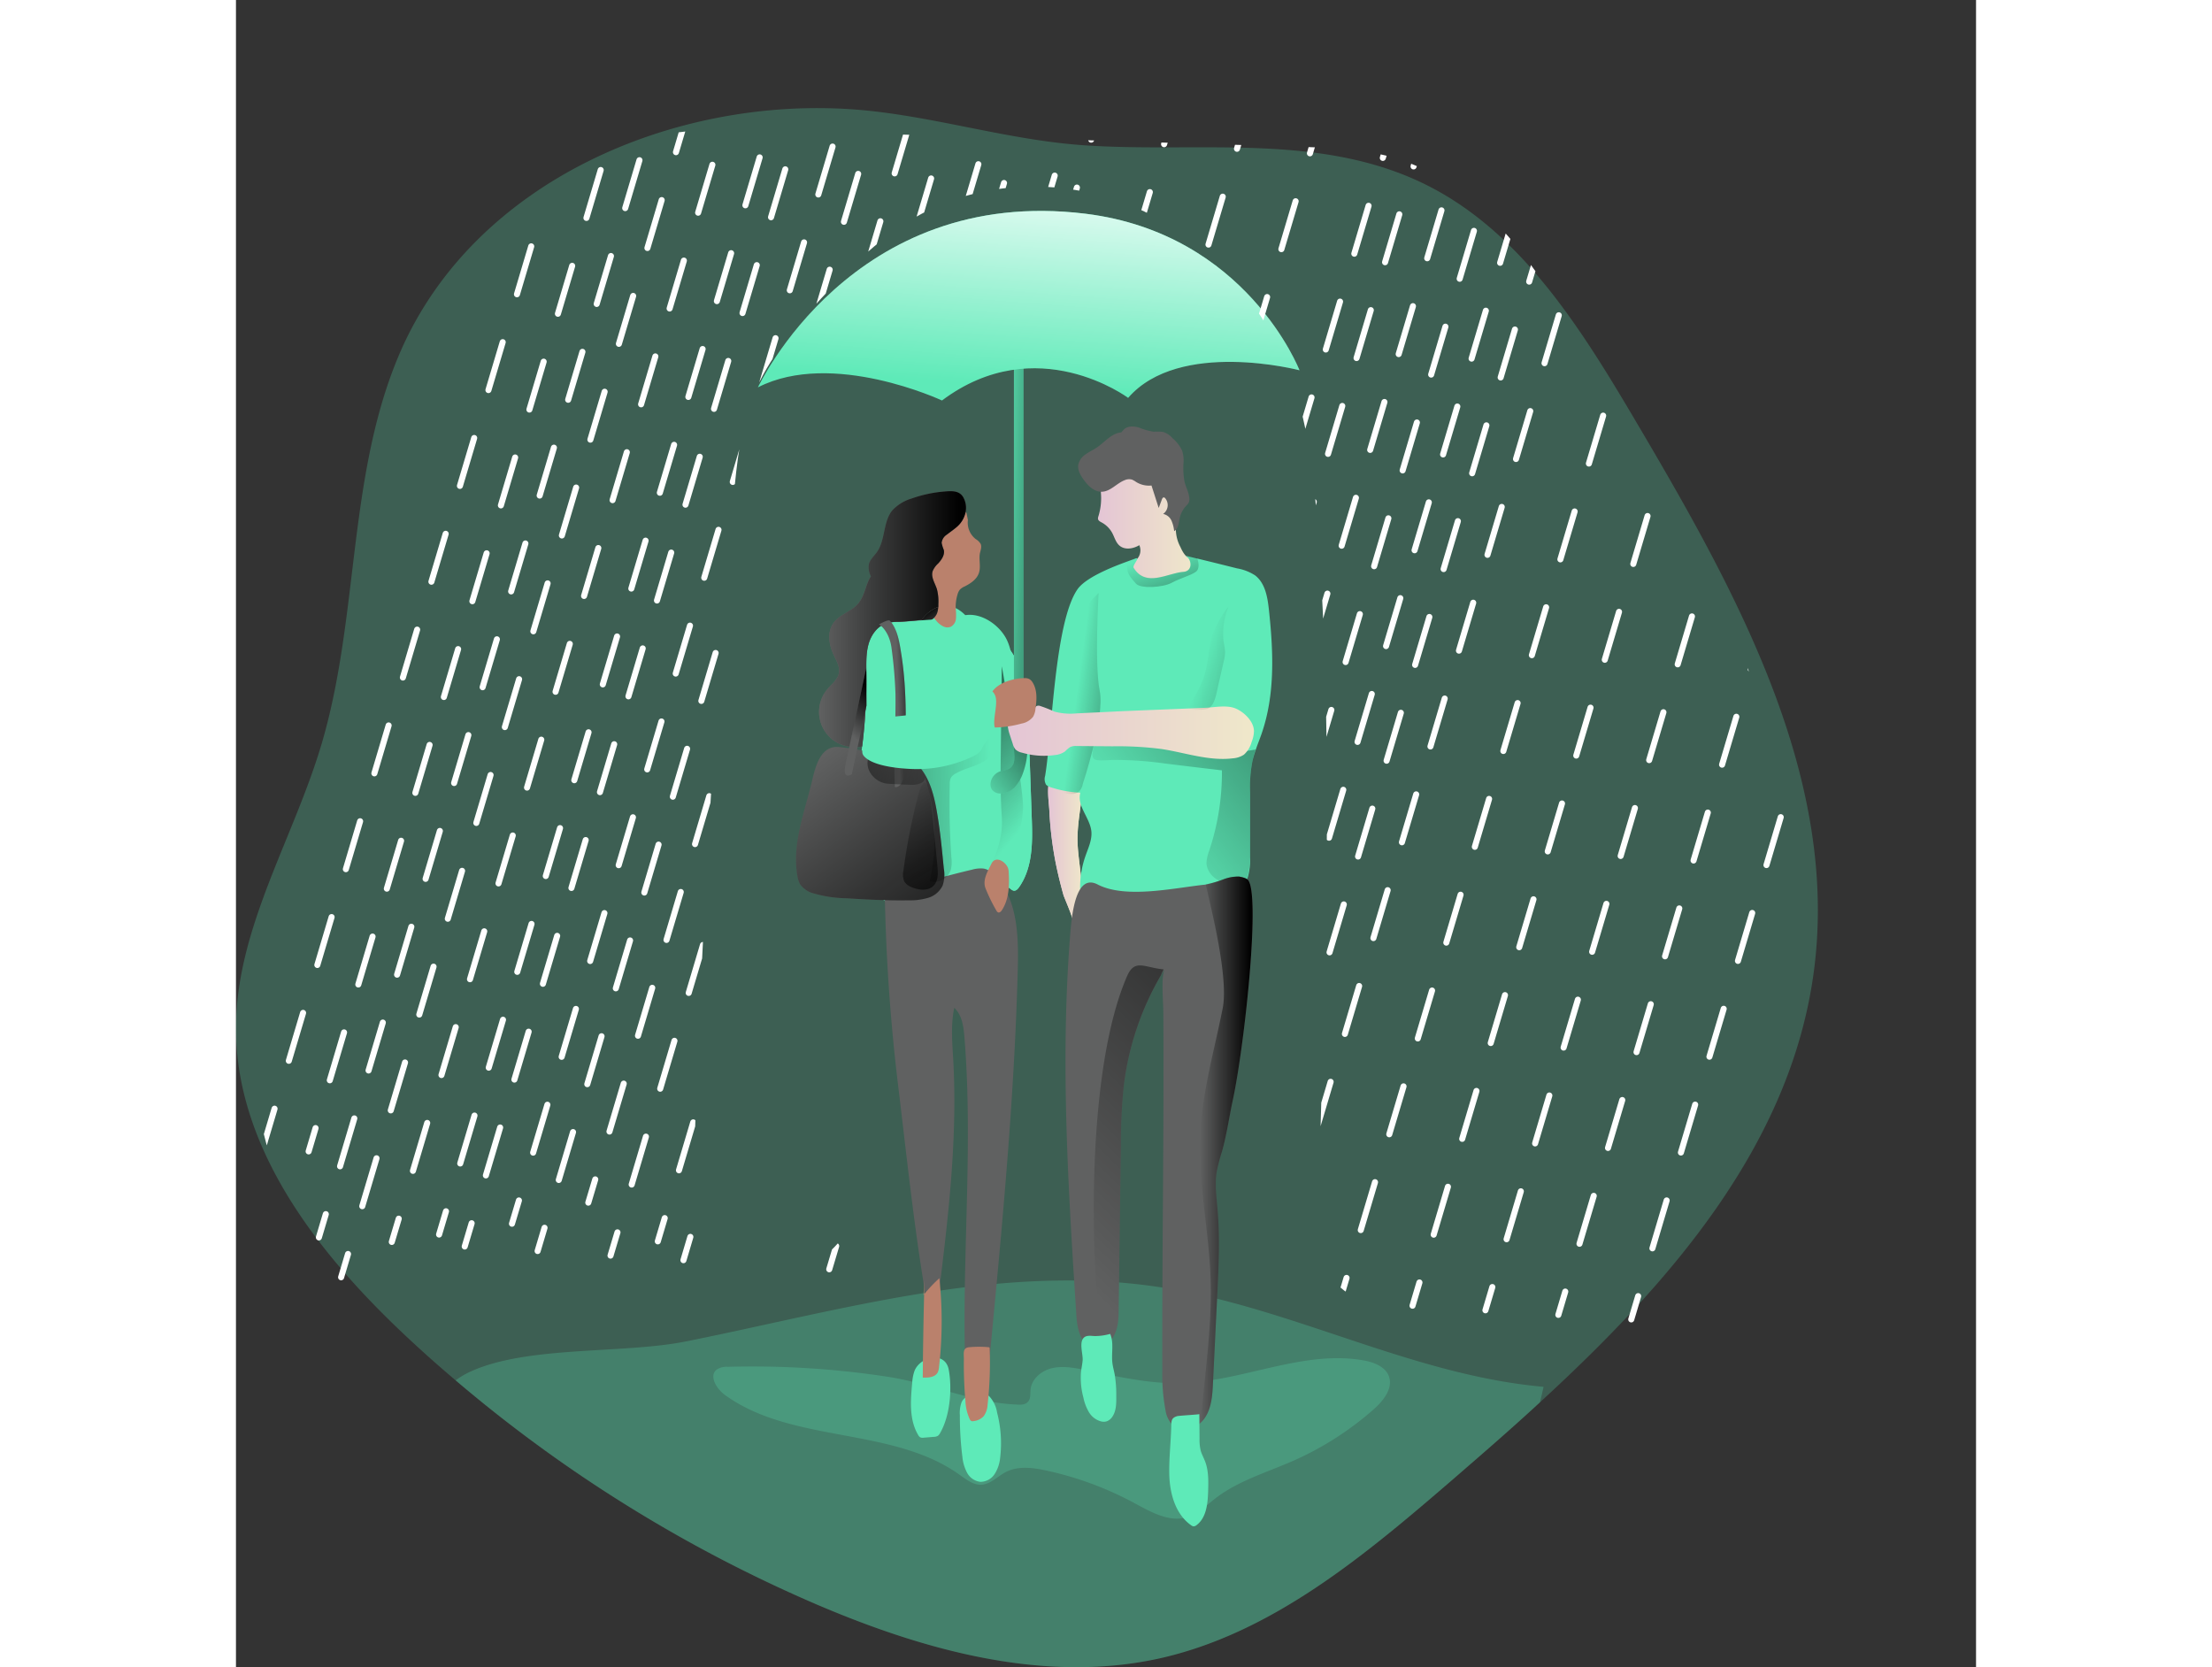<svg id="Layer_1" data-name="Layer 1" xmlns="http://www.w3.org/2000/svg" xmlns:xlink="http://www.w3.org/1999/xlink" viewBox="0 0 548.29 525.32" width="406" height="306" class="illustration styles_illustrationTablet__1DWOa">
    <rect x="0" y="0" width="548.29" height="525.32" fill="#333333" stroke="none"/>
    <defs>
        <linearGradient id="linear-gradient" x1="244.04" y1="176.54" x2="271.98" y2="211.13" gradientUnits="userSpaceOnUse">
            <stop offset="0" stop-color="#010101" stop-opacity="0"></stop>
            <stop offset="0.95" stop-color="#010101"></stop>
        </linearGradient>
        <linearGradient id="linear-gradient-2" x1="298.94" y1="235.74" x2="309.95" y2="235.74" gradientUnits="userSpaceOnUse">
            <stop offset="0" stop-color="#e4c5d5"></stop>
            <stop offset="0.42" stop-color="#e9d3cf"></stop>
            <stop offset="1" stop-color="#efe8ca"></stop>
        </linearGradient>
        <linearGradient id="linear-gradient-4" x1="265.52" y1="169.3" x2="260.07" y2="160.67" xlink:href="#linear-gradient"></linearGradient>
        <linearGradient id="linear-gradient-5" x1="224.91" y1="209.57" x2="282.23" y2="287.25" xlink:href="#linear-gradient"></linearGradient>
        <linearGradient id="linear-gradient-6" x1="297.25" y1="222.43" x2="243.71" y2="177.94" xlink:href="#linear-gradient"></linearGradient>
        <linearGradient id="linear-gradient-7" x1="275.42" y1="219.89" x2="315.14" y2="189.73" xlink:href="#linear-gradient"></linearGradient>
        <linearGradient id="linear-gradient-8" x1="314.65" y1="136.58" x2="345.17" y2="136.58" xlink:href="#linear-gradient-2"></linearGradient>
        <linearGradient id="linear-gradient-9" x1="323.5" y1="235.79" x2="453.57" y2="134.84" xlink:href="#linear-gradient"></linearGradient>
        <linearGradient id="linear-gradient-10" x1="333.84" y1="143.86" x2="347.79" y2="186.47" xlink:href="#linear-gradient"></linearGradient>
        <linearGradient id="linear-gradient-11" x1="308.02" y1="187.52" x2="347.23" y2="192.8" xlink:href="#linear-gradient"></linearGradient>
        <linearGradient id="linear-gradient-12" x1="286.22" y1="200.12" x2="363.73" y2="200.12" xlink:href="#linear-gradient-2"></linearGradient>
        <linearGradient id="linear-gradient-13" x1="239.69" y1="164.48" x2="271.54" y2="165.49" xlink:href="#linear-gradient"></linearGradient>
        <linearGradient id="linear-gradient-14" x1="292.63" y1="91.68" x2="298.66" y2="13.25" gradientUnits="userSpaceOnUse">
            <stop offset="0" stop-color="#fff" stop-opacity="0"></stop>
            <stop offset="0.95" stop-color="#fff"></stop>
        </linearGradient>
        <linearGradient id="linear-gradient-15" x1="226.79" y1="164.46" x2="273.06" y2="164.46" xlink:href="#linear-gradient"></linearGradient>
        <linearGradient id="linear-gradient-16" x1="251.53" y1="191.04" x2="258.44" y2="190.85" xlink:href="#linear-gradient"></linearGradient>
        <linearGradient id="linear-gradient-17" x1="348.04" y1="176.43" x2="412.06" y2="195.87" xlink:href="#linear-gradient"></linearGradient>
        <linearGradient id="linear-gradient-18" x1="295.56" y1="359.85" x2="443.35" y2="210.05" xlink:href="#linear-gradient"></linearGradient>
        <linearGradient id="linear-gradient-19" x1="346.77" y1="331.61" x2="363.4" y2="331.61" xlink:href="#linear-gradient"></linearGradient>
        <linearGradient id="linear-gradient-20" x1="236.13" y1="200.41" x2="246.36" y2="188.26" xlink:href="#linear-gradient"></linearGradient>
        <linearGradient id="linear-gradient-21" x1="249.31" y1="218.8" x2="279.48" y2="268.57" xlink:href="#linear-gradient"></linearGradient>
        <linearGradient id="linear-gradient-22" x1="291" y1="208.55" x2="184.92" y2="221.28" gradientTransform="translate(8.31 -7.69) rotate(4.66)" xlink:href="#linear-gradient"></linearGradient>
        <clipPath id="clip-path" transform="translate(-43.04 30.67)">
            <path d="M469.11,82.08C454.69,55.6,436.71,27.41,407.76,19c-9.64-2.8-19.78-3.12-29.81-3.43L208.43,10.36c-12.48-.39-25.27-.73-37.1,3.25-14.88,5-26.75,16.36-36.7,28.51-34.11,41.63-50.7,94.51-66.53,146-12.49,40.57-25.13,82.81-19,124.81a143.92,143.92,0,0,0,17.43,50.4c3.51,6.13,7.6,12.12,13.29,16.31,5.13,3.78,11.31,5.89,17.51,7.35,32.71,7.68,66.9-1.35,100.47,0,9.23.36,18.54,1.51,27.66.08s18.35-6,22.7-14.11,1.84-20.08-6.65-23.73c-6.59,10.17-15,21.45-27.13,21.95-10.4.42-19.54-7.94-23.39-17.62s-3.57-20.42-3.2-30.83c2.36-65.62,6-131.22,12.06-196.6,1-10.94,2.16-22,6.25-32.23,4.64-11.53,12.81-21.25,21.22-30.41,9.36-10.2,19.38-20.13,31.58-26.7,21.44-11.56,48.44-11.31,70.42-.78s38.75,30.71,46.7,53.74c5.12,14.86,6.74,30.67,7.91,46.34,5.36,72,1.94,144.27.09,216.42-.16,6.18-.2,12.77,3.06,18,2.65,4.28,7.12,7,11.54,9.46a170,170,0,0,0,60.16,19.43c4.14.51,8.42.87,12.41-.36,4.6-1.42,8.31-4.79,11.57-8.34,14.76-16.06,22.93-36.94,30.78-57.3,8.07-20.91,16.2-42,19.68-64.17C543.39,204.67,498.68,136.38,469.11,82.08Z" fill="none"></path>
        </clipPath>
    </defs>
    <title>love 3</title>
    <path d="M540.13,276.13c-7.5,54.21-45.11,97.32-86.21,135.06-9,8.32-18.25,16.32-27.32,24.18-27.68,23.86-56.89,48.53-92.53,56.5-36.21,8-74-2.43-108.07-17a448.29,448.29,0,0,1-113.74-70.6q-8-6.75-15.64-13.93C68.51,364,42.44,330.41,43.05,292c.53-30.75,18-58.32,26.82-87.75C82,163.74,78,119.1,94.76,80.35,118.26,26.14,181.43-.36,237.9,3.82c24.17,1.82,47.53,9.5,71.88,11.25,35.4,2.54,73.25-4,106.46,11.61,31.32,14.71,50.68,46.21,68.25,76C516,156.06,548.59,214.77,540.13,276.13Z" transform="translate(-43.04 30.67)" fill="#5eeab8" opacity="0.24" style="isolation: isolate;"></path>
    <path d="M455.06,406.3c-.35,1.64-.75,3.25-1.14,4.89-9,8.32-18.25,16.32-27.32,24.18-27.68,23.86-56.89,48.53-92.53,56.5-36.21,8-74-2.43-108.07-17a448.29,448.29,0,0,1-113.74-70.6,24.93,24.93,0,0,1,4.64-2.75c18-8.25,47.93-5.54,67.82-9.5,49.28-9.86,99.49-24.93,150.17-17C375.85,381.41,413.74,402.66,455.06,406.3Z" transform="translate(-43.04 30.67)" fill="#5eeab8" opacity="0.24" style="isolation: isolate;"></path>
    <path d="M198,400a5.66,5.66,0,0,0-3.51.89c-2.5,2.05,0,6.05,2.58,7.95,21.29,15.45,52.66,9.88,74,25.19,2.07,1.48,4.25,3.21,6.78,3.12,2.95-.11,5.15-2.63,7.77-4,3.86-2,8.51-1.39,12.75-.47A104.84,104.84,0,0,1,326,442.87c5.22,2.81,11,6.2,16.7,4.52,3.45-1,6.09-3.71,8.93-5.92,7.18-5.56,16.13-8.15,24.44-11.81a98.43,98.43,0,0,0,25.42-16.23c3.09-2.72,6.27-6.68,4.8-10.53-1.17-3-4.73-4.35-7.94-4.92-19.21-3.41-38.26,6.74-57.77,7.17-10.24.22-20.32-2.24-30.37-4.23-3.32-.66-6.77-1.27-10.07-.48s-6.39,3.36-6.73,6.73c-.13,1.31.1,2.8-.77,3.8s-2.17,1-3.38.93c-13.9-.51-27-6.64-40.76-8.75A281.9,281.9,0,0,0,198,400Z" transform="translate(-43.04 30.67)" fill="#5eeab8" opacity="0.24" style="isolation: isolate;"></path>
    <path d="M281,193.13c-.54,10.36-2.79,20.64-2.25,31,.28,5,1.18,10.07,1,15.11s-1.89,10.28-5.75,13.53c-6.07,5.07-15.07,3.5-22.78,1.68-1.93-.46-4-1-5.29-2.53a9.11,9.11,0,0,1-1.71-5,169.6,169.6,0,0,1-.93-25.9c.11-3.92.28-7.85.46-11.74.07-2,.18-4,.32-5.86.9-12.25,3.29-23.21,11-33.57,1-1.32,2.11-3,3.39-4.57,0,0,0-.07.07-.11.43-.54.9-1.07,1.36-1.57l0,0a11.23,11.23,0,0,1,4.35-3,6,6,0,0,1,2.54-.43c5.86.21,9.64,7.32,11.5,12C280.93,178.78,281.43,186.1,281,193.13Z" transform="translate(-43.04 30.67)" fill="#5eeab8"></path>
    <path d="M237.84,160.77c-2.19,1.69-5,2.69-6.58,4.95-2,2.87-1.36,6.85.13,10,.86,1.82,2,3.73,1.64,5.71s-2.31,3.49-3.68,5.12a11.06,11.06,0,0,0,5,17.6c4,1.34,8.53.24,12.16-1.94s6.54-5.37,9.38-8.51a14.81,14.81,0,0,0,2.64-3.62c2.47-5.49-2.35-11.75-1.43-17.7.46-3,2.35-5.64,2.84-8.64.59-3.62-1-7.3-3.19-10.22-2.54-3.33-8.58-7.6-12.58-3.82C241,152.66,241.72,157.8,237.84,160.77Z" transform="translate(-43.04 30.67)" fill="#606161"></path>
    <path d="M259.93,163.6v.14a11.26,11.26,0,0,1-.39,1.57l-.11.32c-.75,2.29-2,4.4-2.36,6.75-.89,6,3.93,12.22,1.43,17.72a14.34,14.34,0,0,1-2.61,3.6c-2.85,3.15-5.74,6.33-9.39,8.5a14.53,14.53,0,0,1-2.43,1.22,15.61,15.61,0,0,1-3.75,1.14,171.41,171.41,0,0,0,1.33-23.43c0-3-.15-6,.71-8.92s2.79-5.58,5.64-6.5a14.93,14.93,0,0,1,3.82-.43c1.93,0,4.65-.57,6.68,0,0,0,0-.07.07-.11C259,164.63,259.47,164.1,259.93,163.6Z" transform="translate(-43.04 30.67)" fill="url(#linear-gradient)"></path>
    <path d="M306.79,260.2c2.42-3.81,2.87-8.55,2.61-13s-1.18-9-1.2-13.47c0-5.86,1.41-11.59,1.69-17.42.17-3.31.2-4.3-3.19-4.77-1.77-.25-3.92-.47-5.47.63-3.37,2.4-2.07,9.06-1.9,12.53a114.52,114.52,0,0,0,2.14,17.2q1,4.77,2.31,9.43C304.13,252.48,307.28,259.42,306.79,260.2Z" transform="translate(-43.04 30.67)" fill="url(#linear-gradient-2)"></path>
    <path d="M306.79,260.2c2.42-3.81,2.87-8.55,2.61-13s-1.18-9-1.2-13.47c0-5.86,1.41-11.59,1.69-17.42.17-3.31.2-4.3-3.19-4.77-1.77-.25-3.92-.47-5.47.63-3.37,2.4-2.07,9.06-1.9,12.53a114.52,114.52,0,0,0,2.14,17.2q1,4.77,2.31,9.43C304.13,252.48,307.28,259.42,306.79,260.2Z" transform="translate(-43.04 30.67)" fill="url(#linear-gradient-2)"></path>
    <path d="M273.67,133.16a6.6,6.6,0,0,0,2.42,6,4.58,4.58,0,0,1,1.6,1.55c.4.9,0,1.93-.23,2.9-.4,2.07.35,4.28-.33,6.28s-2.55,3.23-4.39,4.18a5.19,5.19,0,0,0-1.56,1,4.14,4.14,0,0,0-.78,1.57,13.56,13.56,0,0,0-.56,4.52,17.89,17.89,0,0,1,.07,3.1,3.19,3.19,0,0,1-1.58,2.53,2.89,2.89,0,0,1-2.42-.09,6.5,6.5,0,0,1-2-1.54,23.09,23.09,0,0,1-5.63-12.91,62.44,62.44,0,0,1-.21-10.05,25.52,25.52,0,0,1,.65-5.92,10.64,10.64,0,0,1,5.8-7.09,7.74,7.74,0,0,1,8.69,1.75" transform="translate(-43.04 30.67)" fill="#ba816c"></path>
    <path d="M264.32,160.53a6.71,6.71,0,0,1-.39,2.07,4.44,4.44,0,0,1-4.39,2.71,3,3,0,0,1-1-.14c.43-.54.9-1.07,1.36-1.57l0,0A11.23,11.23,0,0,1,264.32,160.53Z" transform="translate(-43.04 30.67)" fill="#606161"></path>
    <path d="M264.32,160.53a6.71,6.71,0,0,1-.39,2.07,4.44,4.44,0,0,1-4.39,2.71,3,3,0,0,1-1-.14c.43-.54.9-1.07,1.36-1.57l0,0A11.23,11.23,0,0,1,264.32,160.53Z" transform="translate(-43.04 30.67)" fill="url(#linear-gradient-4)"></path>
    <path d="M264.72,219.74a8.65,8.65,0,0,1-4.83,2,41.41,41.41,0,0,1-13.24.18,11.92,11.92,0,0,1-3.36-.9,5.14,5.14,0,0,1-1.39-.82c-3.15-2.46-2.72-7.25-2.15-11.21.22-1.46.43-3,.57-4.43a171.41,171.41,0,0,0,1.33-23.43c0-3-.15-6,.71-8.92s2.79-5.58,5.64-6.5a14.93,14.93,0,0,1,3.82-.43c1.93,0,10.57-.84,10.79-.67,1.92,1.83-.75,7.06-1,9.45-.64,8.25-1.57,16.5-2.67,24.72a9.75,9.75,0,0,0,5,.78,1.77,1.77,0,0,1,1.36.22,1.48,1.48,0,0,1,.32,1c.25,3.75.5,7.47.75,11.18C266.61,214.7,266.64,217.77,264.72,219.74Z" transform="translate(-43.04 30.67)" fill="#5eeab8"></path>
    <path d="M285.9,170.86c1.51,3.1,1.82,6.63,2.08,10.08.87,11.65,1.41,23.33,1.94,35,.36,7.67.71,15.42-.71,23a34.64,34.64,0,0,1-4.83,12.72c-4.12-4.09-6-10-6.6-15.73s.07-11.59.32-17.39a174.87,174.87,0,0,0-1.31-28.2c-1-8.62-4.41-18.6-4-27.16C278,162.29,283.71,166.37,285.9,170.86Z" transform="translate(-43.04 30.67)" fill="#5eeab8"></path>
    <path d="M247.47,250.36a590.67,590.67,0,0,0,4.19,60.77c2.9,23.92,5.37,48.17,9.65,71.88,1.18,1,2.56-1.06,2.75-2.6,3.2-25.54,6.41-51.25,5-77-.31-5.52-.83-11.12.31-16.53,2.45,2.26,2.93,5.89,3.2,9.2,2.93,35.78-1.12,71.78.4,107.65a2.23,2.23,0,0,0,.56,1.67,1.76,1.76,0,0,0,1.25.3,5.88,5.88,0,0,0,4.55-3.52,17.12,17.12,0,0,0,1.26-5.86c3.86-40.39,7.72-80.82,8.79-121.38.26-10,.08-20.87-6.13-28.71a7.91,7.91,0,0,0-4.52-3.21,9.53,9.53,0,0,0-3.78.34C266.43,245.35,256,248.42,247.47,250.36Z" transform="translate(-43.04 30.67)" fill="#606161"></path>
    <path d="M251.14,207.6a12.07,12.07,0,0,1,4,.72,8.29,8.29,0,0,1,2.69,2c3.82,4,5.22,9.72,6.13,15.18,1,5.78,1.54,11.62,2.11,17.45a11.09,11.09,0,0,1-.34,5.35,7.37,7.37,0,0,1-4.54,3.91,19.87,19.87,0,0,1-6.1.8c-6.62.12-13.23-.24-19.84-.65a39.2,39.2,0,0,1-10.29-1.56,7.43,7.43,0,0,1-4.15-2.85,7.59,7.59,0,0,1-.86-2.64c-1.83-10.21,2.42-20.37,4.74-30.48,1-4.19,2.67-10.5,8.08-10.13C238.88,205.14,244.94,207.14,251.14,207.6Z" transform="translate(-43.04 30.67)" fill="#606161"></path>
    <path d="M251.14,207.6a12.07,12.07,0,0,1,4,.72,8.29,8.29,0,0,1,2.69,2c3.82,4,5.22,9.72,6.13,15.18,1,5.78,1.54,11.62,2.11,17.45a11.09,11.09,0,0,1-.34,5.35,7.37,7.37,0,0,1-4.54,3.91,19.87,19.87,0,0,1-6.1.8c-6.62.12-13.23-.24-19.84-.65a39.2,39.2,0,0,1-10.29-1.56,7.43,7.43,0,0,1-4.15-2.85,7.59,7.59,0,0,1-.86-2.64c-1.83-10.21,2.42-20.37,4.74-30.48,1-4.19,2.67-10.5,8.08-10.13C238.88,205.14,244.94,207.14,251.14,207.6Z" transform="translate(-43.04 30.67)" fill="url(#linear-gradient-5)"></path>
    <path d="M271.67,411.18a9.8,9.8,0,0,0-.53,4.11,101.25,101.25,0,0,0,.8,13.15,13.14,13.14,0,0,0,1.51,5,5.45,5.45,0,0,0,4.16,2.8,5.37,5.37,0,0,0,4.44-2.39,11.37,11.37,0,0,0,1.75-4.92,38.37,38.37,0,0,0-.92-14.46,9.84,9.84,0,0,0-2.45-5.16C278.22,407.24,272.86,408.45,271.67,411.18Z" transform="translate(-43.04 30.67)" fill="#5eeab8"></path>
    <path d="M256.85,401.26a13.54,13.54,0,0,0-.73,3.8c-.52,5.6-1,11.64,1.92,16.48a1.85,1.85,0,0,0,.58.66,1.93,1.93,0,0,0,1.12.13l3.19-.26a2.65,2.65,0,0,0,1.3-.34,2.54,2.54,0,0,0,.65-.8c3.16-5.4,3.87-13.93,2.76-20C266.56,395,258.72,396.64,256.85,401.26Z" transform="translate(-43.04 30.67)" fill="#5eeab8"></path>
    <path d="M260,372.77q-.44,15.32-.55,30.63c1.76.06,3.89-.09,4.71-1.64a4.56,4.56,0,0,0,.41-1.67,125.16,125.16,0,0,0,.1-28,43.62,43.62,0,0,0-5,5.33" transform="translate(-43.04 30.67)" fill="#ba816c"></path>
    <path d="M280.11,393.81a.44.44,0,0,1,.35.13.42.42,0,0,1,.07.29,118.65,118.65,0,0,1-.66,17.79,6.66,6.66,0,0,1-1.24,3.55,5,5,0,0,1-3.09,1.52,1.3,1.3,0,0,1-.78,0,1.34,1.34,0,0,1-.51-.59,15,15,0,0,1-1.36-5.79,129.12,129.12,0,0,1-.49-13.19c0-1.63-.45-3.43,1.52-3.68A33.68,33.68,0,0,1,280.11,393.81Z" transform="translate(-43.04 30.67)" fill="#ba816c"></path>
    <path d="M277.62,233.93a8.82,8.82,0,0,0-.89,3.63,7.08,7.08,0,0,0,1.81,3.89,51,51,0,0,0,8.61,8,2.14,2.14,0,0,0,1,.54c.68.06,1.23-.53,1.63-1.09,4.39-6.22,4.3-14.44,4-22q-.48-14.06-1-28.13c-.32-9.46-1-19.83-7.52-26.7-4.3-4.54-4.69,2.58-4.69,5.4,0,3.84.51,7.63.85,11.45.88,9.75,1.33,19.63,0,29.36A67,67,0,0,1,277.62,233.93Z" transform="translate(-43.04 30.67)" fill="#5eeab8"></path>
    <path d="M277.62,233.93a8.82,8.82,0,0,0-.89,3.63,7.08,7.08,0,0,0,1.81,3.89,51,51,0,0,0,8.61,8,2.14,2.14,0,0,0,1,.54c.68.06,1.23-.53,1.63-1.09,4.39-6.22,4.3-14.44,4-22q-.48-14.06-1-28.13c-.32-9.46-1-19.83-7.52-26.7-4.3-4.54-4.69,2.58-4.69,5.4,0,3.84.51,7.63.85,11.45.88,9.75,1.33,19.63,0,29.36A67,67,0,0,1,277.62,233.93Z" transform="translate(-43.04 30.67)" fill="#5eeab8"></path>
    <path d="M281.1,241.46s3.85-7.08,3.26-14.6-.33-20.11-.33-20.11l.33-27.48s6.7,37.54,6.7,44.24-4.54,20.64-4.54,20.64Z" transform="translate(-43.04 30.67)" fill="url(#linear-gradient-6)"></path>
    <path d="M287,211.32c-1,.75-2.31.72-3.45,1.17a4.43,4.43,0,0,0-2.75,3.84,3.08,3.08,0,0,0,.44,1.79,3.19,3.19,0,0,0,2.56,1.23,6.38,6.38,0,0,0,4.64-2,12.58,12.58,0,0,0,2.6-4.48,23.48,23.48,0,0,0,1.4-8.05c0-2.82-3-4.49-4-1.44C287.57,205.79,289.45,209.36,287,211.32Z" transform="translate(-43.04 30.67)" fill="#5eeab8"></path>
    <path d="M287,211.32c-1,.75-2.31.72-3.45,1.17a4.43,4.43,0,0,0-2.75,3.84,3.08,3.08,0,0,0,.44,1.79,3.19,3.19,0,0,0,2.56,1.23,6.38,6.38,0,0,0,4.64-2,12.58,12.58,0,0,0,2.6-4.48,23.48,23.48,0,0,0,1.4-8.05c0-2.82-3-4.49-4-1.44C287.57,205.79,289.45,209.36,287,211.32Z" transform="translate(-43.04 30.67)" fill="url(#linear-gradient-7)"></path>
    <path d="M279.25,249.3a53.36,53.36,0,0,0,3.43,7,1.28,1.28,0,0,0,.45.5c.47.21,1-.25,1.24-.67,2.27-3.45,2.4-7.85,2.15-12a4.19,4.19,0,0,0-.24-1.36c-.91-2.13-3.95-3.84-5.18-1.33S278.19,246.63,279.25,249.3Z" transform="translate(-43.04 30.67)" fill="#ba816c"></path>
    <path d="M315.59,124.73a19.38,19.38,0,0,1-.79,7.26,1.84,1.84,0,0,0-.13.89c.12.54.69.83,1.18,1.09a8.18,8.18,0,0,1,3.29,3.28c.74,1.37,1.12,3,2.3,4,1.69,1.46,4.34,1,6.24-.14a4,4,0,0,1-.84,4.48,18.57,18.57,0,0,1-3.9,2.88c-.43.29-.89.67-.91,1.18a1.68,1.68,0,0,0,.38,1,12.86,12.86,0,0,0,6.78,5.46c4,1.14,8.2-.63,12-2.39a7.41,7.41,0,0,0,3.31-2.41c.85-1.34.75-3.05.62-4.64a1.47,1.47,0,0,0-.35-1,2,2,0,0,0-.92-.34c-1.63-.41-2.53-2.12-3.22-3.66a12,12,0,0,1-1.35-7.12c.2-4.83.42-9.9-1.76-14.21a6.09,6.09,0,0,0-2.72-3,7.59,7.59,0,0,0-3-.47l-6.11-.15c-2.37,0-5,0-6.81,1.49a9.83,9.83,0,0,0-2.5,4.12,10.56,10.56,0,0,1-.54,1.06A2.5,2.5,0,0,0,315.59,124.73Z" transform="translate(-43.04 30.67)" fill="url(#linear-gradient-8)"></path>
    <path d="M322,105.57c-3.06.26-5.17,3.06-7.71,4.77-1.14.77-2.41,1.33-3.52,2.14a5.31,5.31,0,0,0-2.32,3.26c-.27,1.66.65,3.27,1.63,4.64,1.41,2,3.35,3.94,5.77,3.89,2.74-.06,4.7-2.68,7.27-3.66a3.36,3.36,0,0,1,2.25-.16,6.68,6.68,0,0,1,1.27.72,7.68,7.68,0,0,0,4.88,1.14l2.27,7.07,1-2.67c.11-.31.31-.67.64-.65a.69.69,0,0,1,.42.27,3.4,3.4,0,0,1-.67,4.94,3.65,3.65,0,0,1,2.62,2.08,10.61,10.61,0,0,1,.86,3.34c1.35-.75,1.42-2.61,1.76-4.12a8.23,8.23,0,0,1,2.11-3.95,4.42,4.42,0,0,0,.68-.82,2.59,2.59,0,0,0,.24-1.41c-.11-1.81-1.06-3.46-1.51-5.23a23.54,23.54,0,0,1-.32-6.11,10.18,10.18,0,0,0-.45-3.73,11.42,11.42,0,0,0-3-3.89,6.57,6.57,0,0,0-3-2,16,16,0,0,0-2.94-.07,20.2,20.2,0,0,1-4.68-1.32c-1.55-.46-3.41-.55-4.63.52" transform="translate(-43.04 30.67)" fill="#606161"></path>
    <path d="M366.21,200.53c-.57,1.67-1.25,3.28-1.82,5a29.35,29.35,0,0,0-1.07,3.64,41.64,41.64,0,0,0-.72,9.86c0,6.82,0,13.64,0,20.43a21,21,0,0,1-.61,5.82,7,7,0,0,1-2.14,3.64c-1.79,1.57-4.29,1.93-6.68,2.18a272.56,272.56,0,0,1-41.1,1.39,4.11,4.11,0,0,1-1.65-.32c-1.18-.61-1.43-2.21-1.39-3.54a29.63,29.63,0,0,1,1.64-9.46c.9-2.61,2.18-5.21,1.9-7.93-.47-4.28-4.65-8-3.47-12.14a34.8,34.8,0,0,1-9.32-1.71,3.26,3.26,0,0,1-1.46-.79,3.51,3.51,0,0,1-.32-2.79c2.21-13.1,2.94-48.34,10.2-58.8,3.32-4.78,16.15-8.83,17.44-9.41l.1,0c.43-.18.75-.32.9-.36,1.35-.25-1.22,2.25-.75,3,3.85,6.29,10.6,1.68,15.67,1.29,3.11-.22,2.68-4.18.54-5.15,1.21.33,2.5.61,3.79.93,4.17,1,8.6,2.11,12.6,3.11a15.08,15.08,0,0,1,5.68,2.21c3.21,2.47,3.93,6.93,4.36,10.93C369.92,174.56,370.53,188.1,366.21,200.53Z" transform="translate(-43.04 30.67)" fill="#5eeab8"></path>
    <path d="M363.32,209.13a41.64,41.64,0,0,0-.72,9.86c0,6.82,0,13.64,0,20.43a30.34,30.34,0,0,1-1,6.92c-2,1.58-4,1.4-6.46,1.15-3.29-.36-6.33-3.18-6.29-6.47a13.24,13.24,0,0,1,.86-3.67,77.21,77.21,0,0,0,4-25.29c-6-.71-12.1-1.43-18.14-2.18a112.33,112.33,0,0,0-15.86-1.1c-6.35.17-8,1.14-6-5.61,16.79-2.25,34.07,5.5,50.61,2.32A29.35,29.35,0,0,0,363.32,209.13Z" transform="translate(-43.04 30.67)" fill="url(#linear-gradient-9)"></path>
    <path d="M345.35,149.6c-1.82,1.18-4.67,1.86-7.46,3.36s-9.86,1.93-11.28.25-3.54-3.54-2.54-6.86l1.61-.79.1,0c.43-.18.75-.32.9-.36,1.35-.25-1.22,2.25-.75,3,3.85,6.29,10.6,1.68,15.67,1.29,3.11-.22,2.68-4.18.54-5.15l3.71.75.08.18C346.18,145.92,347,148.56,345.35,149.6Z" transform="translate(-43.04 30.67)" fill="url(#linear-gradient-10)"></path>
    <path d="M309.89,216.26s7-20.9,5.31-29.28-.34-30.84-.34-30.84-11.73,11.73-12.06,14.41-4.43,46-4.43,46S308.61,223.43,309.89,216.26Z" transform="translate(-43.04 30.67)" fill="url(#linear-gradient-11)"></path>
    <path d="M357.18,315.77c-1.18,5.43-1.93,11-3.43,16.32a60.47,60.47,0,0,0-1.72,6.64c-.6,3.93,0,7.93.32,11.89.75,8.86.33,17.79-.1,26.65-.47,9.32-.9,18.6-1.36,27.89-.18,3.89-.46,8-2.71,11.14a8.38,8.38,0,0,1-1.29,1.43c-2.54,2.14-6.43,2.82-8.75.57a8.38,8.38,0,0,1-2.21-4.64,60.22,60.22,0,0,1-1-12.5c-.11-37.93.57-74.39.32-112.35,0-4.43-.75-10.79.32-14-.39.61-.75,1.25-1.07,1.86a90.35,90.35,0,0,0-11.75,35.14,173.75,173.75,0,0,0-.86,18.39q-.37,25.71-.71,51.43c0,2.82-.07,5.75-1.36,8.28a7,7,0,0,1-5.14,3.93,4.55,4.55,0,0,1-1.72-.11c-3.85-.92-4.85-5.85-5.1-9.82-2.57-39.82-5.11-79.78-2-119.53.57-7.71,1.93-19.89,8.71-16.35,8.79,4.53,23.75,1.14,33.57.07a2.74,2.74,0,0,0,.5-.07,35.66,35.66,0,0,0,5.58-1.61,13.09,13.09,0,0,1,4.78-.86.08.08,0,0,1,.11,0,4.65,4.65,0,0,1,1.93.5c.25.11.46.22.64.32C366.17,249.13,360.92,298.23,357.18,315.77Z" transform="translate(-43.04 30.67)" fill="#606161"></path>
    <path d="M337.13,434.13c.19,6,2,12.37,6.91,15.82a1.53,1.53,0,0,0,.67.31,1.46,1.46,0,0,0,1-.37c3.15-2.36,3.54-6.85,3.66-10.78.09-3.17.17-6.45-1-9.4-.43-1.1-1-2.14-1.34-3.27a14.62,14.62,0,0,1-.37-3.74l-.07-7.81c0,.15-6.44.48-7,.66-1.84.55-1.8,1.49-1.84,3.25C337.61,423.9,337,429,337.13,434.13Z" transform="translate(-43.04 30.67)" fill="#5eeab8"></path>
    <path d="M309.82,398c-.11,1.28-.4,2.54-.53,3.82a23.77,23.77,0,0,0,.76,7.82,15.14,15.14,0,0,0,1.72,4.59,6.41,6.41,0,0,0,3.79,2.95,3.44,3.44,0,0,0,1.83,0,3.6,3.6,0,0,0,1.74-1.37c1.29-1.83,1.32-4.23,1.29-6.47a38.72,38.72,0,0,0-.51-7c-.23-1.21-.58-2.41-.72-3.64-.35-3,.54-6.28-.69-9.08a17.8,17.8,0,0,1-4.69.69c-1.09,0-2.52-.35-3.46.38C308.53,392.1,310,396.05,309.82,398Z" transform="translate(-43.04 30.67)" fill="#5eeab8"></path>
    <path d="M307.87,194.11a19.2,19.2,0,0,1-6.89-.55,46,46,0,0,0-4.64-1.82,1.44,1.44,0,0,0-1.08.09c-.35.23-.45.68-.66,1-.62,1.11-2.11,1.34-3.39,1.3s-2.67-.21-3.72.51c-1.8,1.22-1.35,4-.69,6l1,3.05a4.62,4.62,0,0,0,.88,1.79,4.11,4.11,0,0,0,2,1,24.79,24.79,0,0,0,10.35.76,6.49,6.49,0,0,0,3.27-1.16,10.15,10.15,0,0,1,1.58-1.36,4.35,4.35,0,0,1,2.06-.33l11.33.09a108.36,108.36,0,0,1,15.29.84c7.55,1.13,15,3.88,22.61,2.95a7.18,7.18,0,0,0,3.48-1.16,8.17,8.17,0,0,0,2.42-4,9.62,9.62,0,0,0,.74-3.49c-.1-3-3-5.82-5.65-7-2.83-1.26-6.74-.4-9.73-.27l-26.08,1.06Z" transform="translate(-43.04 30.67)" fill="url(#linear-gradient-12)"></path>
    <rect x="245.13" y="104.55" width="3.04" height="120.29" fill="#5eeab8"></rect>
    <rect x="245.13" y="104.55" width="3.04" height="120.29" fill="url(#linear-gradient-13)"></rect>
    <path d="M310.79,36.68C361.51,43,378.16,86,378.16,86s-37.87-9.94-54,8.7c0,0-28.83-21.54-58.66.82,0,0-34.52-16.15-58-4.14C207.56,91.36,237.05,27.57,310.79,36.68Z" transform="translate(-43.04 30.67)" fill="#5eeab8"></path>
    <path d="M310.79,36.68C361.51,43,378.16,86,378.16,86s-37.87-9.94-54,8.7c0,0-28.83-21.54-58.66.82,0,0-34.52-16.15-58-4.14C207.56,91.36,237.05,27.57,310.79,36.68Z" transform="translate(-43.04 30.67)" fill="url(#linear-gradient-14)"></path>
    <path d="M291.47,183a3.15,3.15,0,0,1,1.4.22,2.78,2.78,0,0,1,1.1,1c1.6,2.39,1.43,5.52,1,8.37a6.23,6.23,0,0,1-.76,2.58,5.93,5.93,0,0,1-3.64,2.15,34.2,34.2,0,0,1-8.47,1.24,2,2,0,0,1-1.09-.19c-2.19-1.34-1-8.84.17-10.83C283,184.42,288.14,183,291.47,183Z" transform="translate(-43.04 30.67)" fill="#ba816c"></path>
    <path d="M272.93,130.74a8.39,8.39,0,0,1-2.39,4.29c-1.07,1-2.32,1.82-3.5,2.75a3.51,3.51,0,0,0-1.65,2.61,12.52,12.52,0,0,0,.68,2.21c.36,1.57-.68,3.07-1.75,4.25a6.8,6.8,0,0,0-1.75,2.43c-.64,1.93.79,3.86,1.36,5.78a15.5,15.5,0,0,1,.43,4.61c0,.29,0,.57,0,.86a11.23,11.23,0,0,0-4.35,3l-1,1.13s-5.22.55-7.15.59a14.93,14.93,0,0,0-3.82.43c-2.85.92-4.82,3.64-5.64,6.5s-.75,5.92-.71,8.92a171.41,171.41,0,0,1-1.33,23.43,12.7,12.7,0,0,1-6-.39,11.07,11.07,0,0,1-5-17.61c1.36-1.64,3.29-3,3.68-5.1s-.79-3.9-1.64-5.72c-1.5-3.18-2.15-7.14-.15-10,1.57-2.28,4.4-3.28,6.61-5,3.36-2.57,3.29-6.79,5.25-9.79a5.93,5.93,0,0,1-.61-3.93c.4-1.42,1.57-2.42,2.43-3.6,2.79-3.82,1.93-9.47,4.86-13.18a13.51,13.51,0,0,1,6.1-3.79,40.69,40.69,0,0,1,10.25-2.21c2.36-.21,4.72-.36,6,1.68A6.79,6.79,0,0,1,272.93,130.74Z" transform="translate(-43.04 30.67)" fill="#606161"></path>
    <path d="M272.93,130.74a8.39,8.39,0,0,1-2.39,4.29c-1.07,1-2.32,1.82-3.5,2.75a3.51,3.51,0,0,0-1.65,2.61,12.52,12.52,0,0,0,.68,2.21c.36,1.57-.68,3.07-1.75,4.25a6.8,6.8,0,0,0-1.75,2.43c-.64,1.93.79,3.86,1.36,5.78a15.5,15.5,0,0,1,.43,4.61c0,.29,0,.57,0,.86a11.23,11.23,0,0,0-4.35,3l-1,1.13s-5.22.55-7.15.59a14.93,14.93,0,0,0-3.82.43c-2.85.92-4.82,3.64-5.64,6.5s-.75,5.92-.71,8.92a171.41,171.41,0,0,1-1.33,23.43,12.7,12.7,0,0,1-6-.39,11.07,11.07,0,0,1-5-17.61c1.36-1.64,3.29-3,3.68-5.1s-.79-3.9-1.64-5.72c-1.5-3.18-2.15-7.14-.15-10,1.57-2.28,4.4-3.28,6.61-5,3.36-2.57,3.29-6.79,5.25-9.79a5.93,5.93,0,0,1-.61-3.93c.4-1.42,1.57-2.42,2.43-3.6,2.79-3.82,1.93-9.47,4.86-13.18a13.51,13.51,0,0,1,6.1-3.79,40.69,40.69,0,0,1,10.25-2.21c2.36-.21,4.72-.36,6,1.68A6.79,6.79,0,0,1,272.93,130.74Z" transform="translate(-43.04 30.67)" fill="url(#linear-gradient-15)"></path>
    <path d="M250.68,217.35c2.1.09,2.88-2.71,3-4.81.46-12.39.93-24.88-1-37.13-.53-3.4-1.16-7.93-3.59-10.48-.48-.58-3.47,1.16-3.47,1.16.73.27,3.41,2.62,4,7.55A141.39,141.39,0,0,1,250.85,188C251,197.8,250.15,207.58,250.68,217.35Z" transform="translate(-43.04 30.67)" fill="#606161"></path>
    <path d="M250.68,217.35c2.1.09,2.88-2.71,3-4.81.46-12.39.93-24.88-1-37.13-.53-3.4-1.16-7.93-3.59-10.48-.48-.58-3.47,1.16-3.47,1.16.73.27,3.41,2.62,4,7.55A141.39,141.39,0,0,1,250.85,188C251,197.8,250.15,207.58,250.68,217.35Z" transform="translate(-43.04 30.67)" fill="url(#linear-gradient-16)"></path>
    <path d="M352.51,185.46l1.75-7.69a12.88,12.88,0,0,0,.45-3.08,23.79,23.79,0,0,0-.47-3.14,22.36,22.36,0,0,1,1.59-11.17,34.57,34.57,0,0,0-5.06,8.73c-1.21,3.55-1.24,7.38-2.06,11a26.31,26.31,0,0,1-7,12.77c.27-.27,3.45.15,4,.12,1.13-.07,3.13,0,4.08-.69C351.54,191.1,352.07,187.39,352.51,185.46Z" transform="translate(-43.04 30.67)" fill="url(#linear-gradient-17)"></path>
    <path d="M335.35,274.77c-.32.61-.6,1.25-.85,1.86a90.35,90.35,0,0,0-11.75,35.14,173.75,173.75,0,0,0-.86,18.39q-.37,25.71-.71,51.43c0,2.82-.07,5.75-1.36,8.28a7,7,0,0,1-5.14,3.93c-.68-.61,2-2.76,1.61-3.54-2.83-5.18-7.46-78.93,7.54-113.37C326.26,271.31,329.32,274.24,335.35,274.77Z" transform="translate(-43.04 30.67)" fill="url(#linear-gradient-18)"></path>
    <path d="M357.18,315.77c-1.18,5.43-1.93,11-3.43,16.32a60.47,60.47,0,0,0-1.72,6.64c-.6,3.93,0,7.93.32,11.89.75,8.86.33,17.79-.1,26.65-.47,9.32-.9,18.6-1.36,27.89-.18,3.89-.46,8-2.71,11.14a8.38,8.38,0,0,1-1.29,1.43c.46-4.39.93-8.82,1.39-13.25,1.11-10.75,2.25-21.54,1.86-32.32-.5-15-3.93-29.93-3.29-44.93.58-13.64,4.47-26.89,7.11-40.24,1.89-9.65-3.64-31.43-5.36-39a35.66,35.66,0,0,0,5.58-1.61,13.09,13.09,0,0,1,4.78-.86.08.08,0,0,1,.11,0,16.14,16.14,0,0,1,1.93.5c.25.11.46.22.64.32C366.17,249.13,360.92,298.23,357.18,315.77Z" transform="translate(-43.04 30.67)" fill="url(#linear-gradient-19)"></path>
    <path d="M235.09,210.27l6.54-30.42.08,11.82-4.61,21.62S234,215.38,235.09,210.27Z" transform="translate(-43.04 30.67)" fill="#606161"></path>
    <path d="M235.09,210.27l6.54-30.42.08,11.82-4.61,21.62S234,215.38,235.09,210.27Z" transform="translate(-43.04 30.67)" fill="url(#linear-gradient-20)"></path>
    <path d="M253.35,243.74a5.34,5.34,0,0,0,.33,3.43,4.58,4.58,0,0,0,2.19,1.67c2.3,1,5.34,1.34,7.06-.51,1.45-1.56,1.33-4,1.13-6.09l-1.16-12.1a112,112,0,0,0-1.44-11.27c-1.09-5.49-2.56-2.33-3.5,1.26A191.54,191.54,0,0,0,253.35,243.74Z" transform="translate(-43.04 30.67)" fill="url(#linear-gradient-21)"></path>
    <path d="M248.44,216.27q3.84.25,7.7.35c1.78,0,4.24-.68,3.95-2.44A60.84,60.84,0,0,1,261.63,247a5.56,5.56,0,0,0,6.67-3.64,11,11,0,0,0,.17-3.81q-.81-11.58-.51-23.21a4.09,4.09,0,0,1,.38-2,3.76,3.76,0,0,1,1.39-1.23c2.83-1.66,6.2-2.23,9-3.88s5.14-5.17,3.74-8.15c-8.22,4-17.77,3.88-26.91,3.51-3.41-.14-11.42-1-13.09,3.07C240.75,211.91,244.52,216,248.44,216.27Z" transform="translate(-43.04 30.67)" fill="url(#linear-gradient-22)"></path>
    <path d="M274.66,207.94c1.55-.65,3.14-1.62,3.66-3.22.39-1.18,4.19-5,3.83-6.15-.81-2.65,1.34-8.07-.07-10.46a2.89,2.89,0,0,0-1.24-1.3c-.49-.2-8.42,5.21-8.95,5.29l-17.68,2.62c-3.59.53-8.46.17-10.09,4.11-1.1,2.62-5,6.44-3.31,8.61,2.7,3.41,11.85,4.1,15.77,4.21A40.77,40.77,0,0,0,274.66,207.94Z" transform="translate(-43.04 30.67)" fill="#5eeab8"></path>
    <g clip-path="url(#clip-path)">
        <line x1="108.69" y1="25.01" x2="106.51" y2="32.34" fill="none" stroke="#fff" stroke-linecap="round" stroke-miterlimit="10" stroke-width="1.91"></line>
        <line x1="102.02" y1="47.43" x2="5.43" y2="371.96" fill="none" stroke="#fff" stroke-linecap="round" stroke-miterlimit="10" stroke-width="1.91" stroke-dasharray="15.75 15.75"></line>
        <line x1="3.19" y1="379.5" x2="1" y2="386.84" fill="none" stroke="#fff" stroke-linecap="round" stroke-miterlimit="10" stroke-width="1.91"></line>
        <line x1="133.82" y1="28.06" x2="131.64" y2="35.39" fill="none" stroke="#fff" stroke-linecap="round" stroke-miterlimit="10" stroke-width="1.91"></line>
        <line x1="127.14" y1="50.48" x2="30.56" y2="375.01" fill="none" stroke="#fff" stroke-linecap="round" stroke-miterlimit="10" stroke-width="1.91" stroke-dasharray="15.75 15.75"></line>
        <line x1="28.31" y1="382.56" x2="26.13" y2="389.89" fill="none" stroke="#fff" stroke-linecap="round" stroke-miterlimit="10" stroke-width="1.91"></line>
        <line x1="140.82" y1="40.62" x2="138.64" y2="47.95" fill="none" stroke="#fff" stroke-linecap="round" stroke-miterlimit="10" stroke-width="1.91"></line>
        <line x1="134.14" y1="63.05" x2="37.56" y2="387.57" fill="none" stroke="#fff" stroke-linecap="round" stroke-miterlimit="10" stroke-width="1.91" stroke-dasharray="15.75 15.75"></line>
        <line x1="35.31" y1="395.12" x2="33.13" y2="402.45" fill="none" stroke="#fff" stroke-linecap="round" stroke-miterlimit="10" stroke-width="1.91"></line>
        <line x1="156.79" y1="29.49" x2="154.61" y2="36.82" fill="none" stroke="#fff" stroke-linecap="round" stroke-miterlimit="10" stroke-width="1.91"></line>
        <line x1="150.12" y1="51.92" x2="53.53" y2="376.44" fill="none" stroke="#fff" stroke-linecap="round" stroke-miterlimit="10" stroke-width="1.91" stroke-dasharray="15.75 15.75"></line>
        <line x1="51.29" y1="383.99" x2="49.1" y2="391.32" fill="none" stroke="#fff" stroke-linecap="round" stroke-miterlimit="10" stroke-width="1.91"></line>
        <line x1="179.76" y1="30.93" x2="177.58" y2="38.26" fill="none" stroke="#fff" stroke-linecap="round" stroke-miterlimit="10" stroke-width="1.91"></line>
        <line x1="173.09" y1="53.35" x2="76.51" y2="377.88" fill="none" stroke="#fff" stroke-linecap="round" stroke-miterlimit="10" stroke-width="1.91" stroke-dasharray="15.75 15.75"></line>
        <line x1="74.26" y1="385.43" x2="72.08" y2="392.76" fill="none" stroke="#fff" stroke-linecap="round" stroke-miterlimit="10" stroke-width="1.91"></line>
        <line x1="171.69" y1="27.16" x2="169.51" y2="34.49" fill="none" stroke="#fff" stroke-linecap="round" stroke-miterlimit="10" stroke-width="1.91"></line>
        <line x1="165.01" y1="49.59" x2="68.43" y2="374.11" fill="none" stroke="#fff" stroke-linecap="round" stroke-miterlimit="10" stroke-width="1.91" stroke-dasharray="15.75 15.75"></line>
        <line x1="66.18" y1="381.66" x2="64" y2="388.99" fill="none" stroke="#fff" stroke-linecap="round" stroke-miterlimit="10" stroke-width="1.91"></line>
        <line x1="202.74" y1="32.36" x2="200.56" y2="39.7" fill="none" stroke="#fff" stroke-linecap="round" stroke-miterlimit="10" stroke-width="1.91"></line>
        <line x1="196.06" y1="54.79" x2="99.48" y2="379.32" fill="none" stroke="#fff" stroke-linecap="round" stroke-miterlimit="10" stroke-width="1.91" stroke-dasharray="15.75 15.75"></line>
        <line x1="97.23" y1="386.86" x2="95.05" y2="394.19" fill="none" stroke="#fff" stroke-linecap="round" stroke-miterlimit="10" stroke-width="1.91"></line>
        <line x1="194.66" y1="23.75" x2="192.48" y2="31.08" fill="none" stroke="#fff" stroke-linecap="round" stroke-miterlimit="10" stroke-width="1.91"></line>
        <line x1="187.99" y1="46.18" x2="91.4" y2="370.7" fill="none" stroke="#fff" stroke-linecap="round" stroke-miterlimit="10" stroke-width="1.91" stroke-dasharray="15.75 15.75"></line>
        <line x1="89.16" y1="378.25" x2="86.97" y2="385.58" fill="none" stroke="#fff" stroke-linecap="round" stroke-miterlimit="10" stroke-width="1.91"></line>
        <line x1="225.71" y1="33.8" x2="223.53" y2="41.13" fill="none" stroke="#fff" stroke-linecap="round" stroke-miterlimit="10" stroke-width="1.91"></line>
        <line x1="219.04" y1="56.23" x2="122.45" y2="380.75" fill="none" stroke="#fff" stroke-linecap="round" stroke-miterlimit="10" stroke-width="1.91" stroke-dasharray="15.75 15.75"></line>
        <line x1="120.21" y1="388.3" x2="118.02" y2="395.63" fill="none" stroke="#fff" stroke-linecap="round" stroke-miterlimit="10" stroke-width="1.91"></line>
        <line x1="218.71" y1="17.11" x2="216.53" y2="24.44" fill="none" stroke="#fff" stroke-linecap="round" stroke-miterlimit="10" stroke-width="1.91"></line>
        <line x1="212.04" y1="39.53" x2="115.45" y2="364.06" fill="none" stroke="#fff" stroke-linecap="round" stroke-miterlimit="10" stroke-width="1.91" stroke-dasharray="15.75 15.75"></line>
        <line x1="113.21" y1="371.61" x2="111.02" y2="378.94" fill="none" stroke="#fff" stroke-linecap="round" stroke-miterlimit="10" stroke-width="1.91"></line>
        <line x1="248.68" y1="35.24" x2="246.5" y2="42.57" fill="none" stroke="#fff" stroke-linecap="round" stroke-miterlimit="10" stroke-width="1.91"></line>
        <line x1="242.01" y1="57.66" x2="145.42" y2="382.19" fill="none" stroke="#fff" stroke-linecap="round" stroke-miterlimit="10" stroke-width="1.91" stroke-dasharray="15.75 15.75"></line>
        <line x1="143.18" y1="389.73" x2="141" y2="397.07" fill="none" stroke="#fff" stroke-linecap="round" stroke-miterlimit="10" stroke-width="1.91"></line>
        <line x1="240.61" y1="29.31" x2="238.43" y2="36.65" fill="none" stroke="#fff" stroke-linecap="round" stroke-miterlimit="10" stroke-width="1.91"></line>
        <line x1="233.93" y1="51.74" x2="137.35" y2="376.26" fill="none" stroke="#fff" stroke-linecap="round" stroke-miterlimit="10" stroke-width="1.91" stroke-dasharray="15.75 15.75"></line>
        <line x1="135.1" y1="383.81" x2="132.92" y2="391.14" fill="none" stroke="#fff" stroke-linecap="round" stroke-miterlimit="10" stroke-width="1.91"></line>
        <line x1="271.66" y1="36.67" x2="269.48" y2="44" fill="none" stroke="#fff" stroke-linecap="round" stroke-miterlimit="10" stroke-width="1.91"></line>
        <line x1="264.98" y1="59.1" x2="168.4" y2="383.62" fill="none" stroke="#fff" stroke-linecap="round" stroke-miterlimit="10" stroke-width="1.91" stroke-dasharray="15.75 15.75"></line>
        <line x1="166.15" y1="391.17" x2="163.97" y2="398.5" fill="none" stroke="#fff" stroke-linecap="round" stroke-miterlimit="10" stroke-width="1.91"></line>
        <line x1="264.66" y1="32.9" x2="262.48" y2="40.23" fill="none" stroke="#fff" stroke-linecap="round" stroke-miterlimit="10" stroke-width="1.91"></line>
        <line x1="257.98" y1="55.33" x2="161.4" y2="379.85" fill="none" stroke="#fff" stroke-linecap="round" stroke-miterlimit="10" stroke-width="1.91" stroke-dasharray="15.75 15.75"></line>
        <line x1="159.15" y1="387.4" x2="156.97" y2="394.73" fill="none" stroke="#fff" stroke-linecap="round" stroke-miterlimit="10" stroke-width="1.91"></line>
        <line x1="294.63" y1="38.11" x2="292.45" y2="45.44" fill="none" stroke="#fff" stroke-linecap="round" stroke-miterlimit="10" stroke-width="1.91"></line>
        <line x1="287.96" y1="60.53" x2="191.37" y2="385.06" fill="none" stroke="#fff" stroke-linecap="round" stroke-miterlimit="10" stroke-width="1.91" stroke-dasharray="15.75 15.75"></line>
        <line x1="189.13" y1="392.61" x2="186.94" y2="399.94" fill="none" stroke="#fff" stroke-linecap="round" stroke-miterlimit="10" stroke-width="1.91"></line>
        <line x1="373.24" y1="45.11" x2="371.06" y2="52.44" fill="none" stroke="#fff" stroke-linecap="round" stroke-miterlimit="10" stroke-width="1.91"></line>
        <line x1="366.57" y1="67.53" x2="269.98" y2="392.06" fill="none" stroke="#fff" stroke-linecap="round" stroke-miterlimit="10" stroke-width="1.91" stroke-dasharray="15.75 15.75"></line>
        <line x1="267.74" y1="399.61" x2="265.55" y2="406.94" fill="none" stroke="#fff" stroke-linecap="round" stroke-miterlimit="10" stroke-width="1.91"></line>
        <line x1="317.6" y1="39.54" x2="315.42" y2="46.88" fill="none" stroke="#fff" stroke-linecap="round" stroke-miterlimit="10" stroke-width="1.91"></line>
        <line x1="310.93" y1="61.97" x2="214.34" y2="386.49" fill="none" stroke="#fff" stroke-linecap="round" stroke-miterlimit="10" stroke-width="1.91" stroke-dasharray="15.75 15.75"></line>
        <line x1="212.1" y1="394.04" x2="209.92" y2="401.37" fill="none" stroke="#fff" stroke-linecap="round" stroke-miterlimit="10" stroke-width="1.91"></line>
        <line x1="340.58" y1="40.98" x2="338.4" y2="48.31" fill="none" stroke="#fff" stroke-linecap="round" stroke-miterlimit="10" stroke-width="1.91"></line>
        <line x1="333.9" y1="63.41" x2="237.32" y2="387.93" fill="none" stroke="#fff" stroke-linecap="round" stroke-miterlimit="10" stroke-width="1.91" stroke-dasharray="15.75 15.75"></line>
        <line x1="235.07" y1="395.48" x2="232.89" y2="402.81" fill="none" stroke="#fff" stroke-linecap="round" stroke-miterlimit="10" stroke-width="1.91"></line>
        <line x1="363.55" y1="42.42" x2="361.37" y2="49.75" fill="none" stroke="#fff" stroke-linecap="round" stroke-miterlimit="10" stroke-width="1.91"></line>
        <line x1="356.88" y1="64.84" x2="260.29" y2="389.37" fill="none" stroke="#fff" stroke-linecap="round" stroke-miterlimit="10" stroke-width="1.91" stroke-dasharray="15.75 15.75"></line>
        <line x1="258.05" y1="396.91" x2="255.86" y2="404.24" fill="none" stroke="#fff" stroke-linecap="round" stroke-miterlimit="10" stroke-width="1.91"></line>
        <line x1="386.52" y1="43.85" x2="384.34" y2="51.18" fill="none" stroke="#fff" stroke-linecap="round" stroke-miterlimit="10" stroke-width="1.91"></line>
        <line x1="379.85" y1="66.28" x2="283.26" y2="390.8" fill="none" stroke="#fff" stroke-linecap="round" stroke-miterlimit="10" stroke-width="1.91" stroke-dasharray="15.75 15.75"></line>
        <line x1="281.02" y1="398.35" x2="278.84" y2="405.68" fill="none" stroke="#fff" stroke-linecap="round" stroke-miterlimit="10" stroke-width="1.91"></line>
        <line x1="396.75" y1="50.31" x2="394.57" y2="57.64" fill="none" stroke="#fff" stroke-linecap="round" stroke-miterlimit="10" stroke-width="1.91"></line>
        <line x1="390.08" y1="72.74" x2="293.49" y2="397.26" fill="none" stroke="#fff" stroke-linecap="round" stroke-miterlimit="10" stroke-width="1.91" stroke-dasharray="15.75 15.75"></line>
        <line x1="291.25" y1="404.81" x2="289.07" y2="412.14" fill="none" stroke="#fff" stroke-linecap="round" stroke-miterlimit="10" stroke-width="1.91"></line>
        <line x1="409.5" y1="45.29" x2="407.31" y2="52.62" fill="none" stroke="#fff" stroke-linecap="round" stroke-miterlimit="10" stroke-width="1.91"></line>
        <line x1="402.82" y1="67.71" x2="306.24" y2="392.24" fill="none" stroke="#fff" stroke-linecap="round" stroke-miterlimit="10" stroke-width="1.91" stroke-dasharray="15.75 15.75"></line>
        <line x1="303.99" y1="399.79" x2="301.81" y2="407.12" fill="none" stroke="#fff" stroke-linecap="round" stroke-miterlimit="10" stroke-width="1.91"></line>
        <line x1="418.65" y1="51.21" x2="416.47" y2="58.54" fill="none" stroke="#fff" stroke-linecap="round" stroke-miterlimit="10" stroke-width="1.91"></line>
        <line x1="411.98" y1="73.64" x2="315.39" y2="398.16" fill="none" stroke="#fff" stroke-linecap="round" stroke-miterlimit="10" stroke-width="1.91" stroke-dasharray="15.75 15.75"></line>
        <line x1="313.15" y1="405.71" x2="310.96" y2="413.04" fill="none" stroke="#fff" stroke-linecap="round" stroke-miterlimit="10" stroke-width="1.91"></line>
        <line x1="432.47" y1="46.72" x2="430.29" y2="54.05" fill="none" stroke="#fff" stroke-linecap="round" stroke-miterlimit="10" stroke-width="1.91"></line>
        <line x1="425.8" y1="69.15" x2="329.21" y2="393.67" fill="none" stroke="#fff" stroke-linecap="round" stroke-miterlimit="10" stroke-width="1.91" stroke-dasharray="15.75 15.75"></line>
        <line x1="326.96" y1="401.22" x2="324.78" y2="408.55" fill="none" stroke="#fff" stroke-linecap="round" stroke-miterlimit="10" stroke-width="1.91"></line>
        <line x1="455.44" y1="48.16" x2="453.26" y2="55.49" fill="none" stroke="#fff" stroke-linecap="round" stroke-miterlimit="10" stroke-width="1.91"></line>
        <line x1="448.77" y1="70.58" x2="352.18" y2="395.11" fill="none" stroke="#fff" stroke-linecap="round" stroke-miterlimit="10" stroke-width="1.91" stroke-dasharray="15.75 15.75"></line>
        <line x1="349.94" y1="402.66" x2="347.76" y2="409.99" fill="none" stroke="#fff" stroke-linecap="round" stroke-miterlimit="10" stroke-width="1.91"></line>
        <line x1="478.42" y1="49.59" x2="476.23" y2="56.93" fill="none" stroke="#fff" stroke-linecap="round" stroke-miterlimit="10" stroke-width="1.91"></line>
        <line x1="471.74" y1="72.02" x2="375.16" y2="396.55" fill="none" stroke="#fff" stroke-linecap="round" stroke-miterlimit="10" stroke-width="1.91" stroke-dasharray="15.75 15.75"></line>
        <line x1="372.91" y1="404.09" x2="370.73" y2="411.42" fill="none" stroke="#fff" stroke-linecap="round" stroke-miterlimit="10" stroke-width="1.91"></line>
        <line x1="501.39" y1="51.03" x2="499.21" y2="58.36" fill="none" stroke="#fff" stroke-linecap="round" stroke-miterlimit="10" stroke-width="1.91"></line>
        <line x1="494.72" y1="73.46" x2="398.13" y2="397.98" fill="none" stroke="#fff" stroke-linecap="round" stroke-miterlimit="10" stroke-width="1.91" stroke-dasharray="15.75 15.75"></line>
        <line x1="395.88" y1="405.53" x2="393.7" y2="412.86" fill="none" stroke="#fff" stroke-linecap="round" stroke-miterlimit="10" stroke-width="1.91"></line>
        <line x1="524.36" y1="52.47" x2="522.18" y2="59.8" fill="none" stroke="#fff" stroke-linecap="round" stroke-miterlimit="10" stroke-width="1.91"></line>
        <line x1="517.69" y1="74.89" x2="421.1" y2="399.42" fill="none" stroke="#fff" stroke-linecap="round" stroke-miterlimit="10" stroke-width="1.91" stroke-dasharray="15.75 15.75"></line>
        <line x1="418.86" y1="406.96" x2="416.68" y2="414.3" fill="none" stroke="#fff" stroke-linecap="round" stroke-miterlimit="10" stroke-width="1.91"></line>
        <line x1="547.34" y1="53.9" x2="545.15" y2="61.23" fill="none" stroke="#fff" stroke-linecap="round" stroke-miterlimit="10" stroke-width="1.91"></line>
        <line x1="540.66" y1="76.33" x2="444.08" y2="400.85" fill="none" stroke="#fff" stroke-linecap="round" stroke-miterlimit="10" stroke-width="1.91" stroke-dasharray="15.75 15.75"></line>
        <line x1="441.83" y1="408.4" x2="439.65" y2="415.73" fill="none" stroke="#fff" stroke-linecap="round" stroke-miterlimit="10" stroke-width="1.91"></line>
        <line x1="130.59" y1="0.96" x2="128.4" y2="8.29" fill="none" stroke="#fff" stroke-linecap="round" stroke-miterlimit="10" stroke-width="1.91"></line>
        <line x1="123.91" y1="23.38" x2="27.33" y2="347.91" fill="none" stroke="#fff" stroke-linecap="round" stroke-miterlimit="10" stroke-width="1.91" stroke-dasharray="15.75 15.75"></line>
        <line x1="25.08" y1="355.45" x2="22.9" y2="362.79" fill="none" stroke="#fff" stroke-linecap="round" stroke-miterlimit="10" stroke-width="1.91"></line>
    </g>
</svg>

